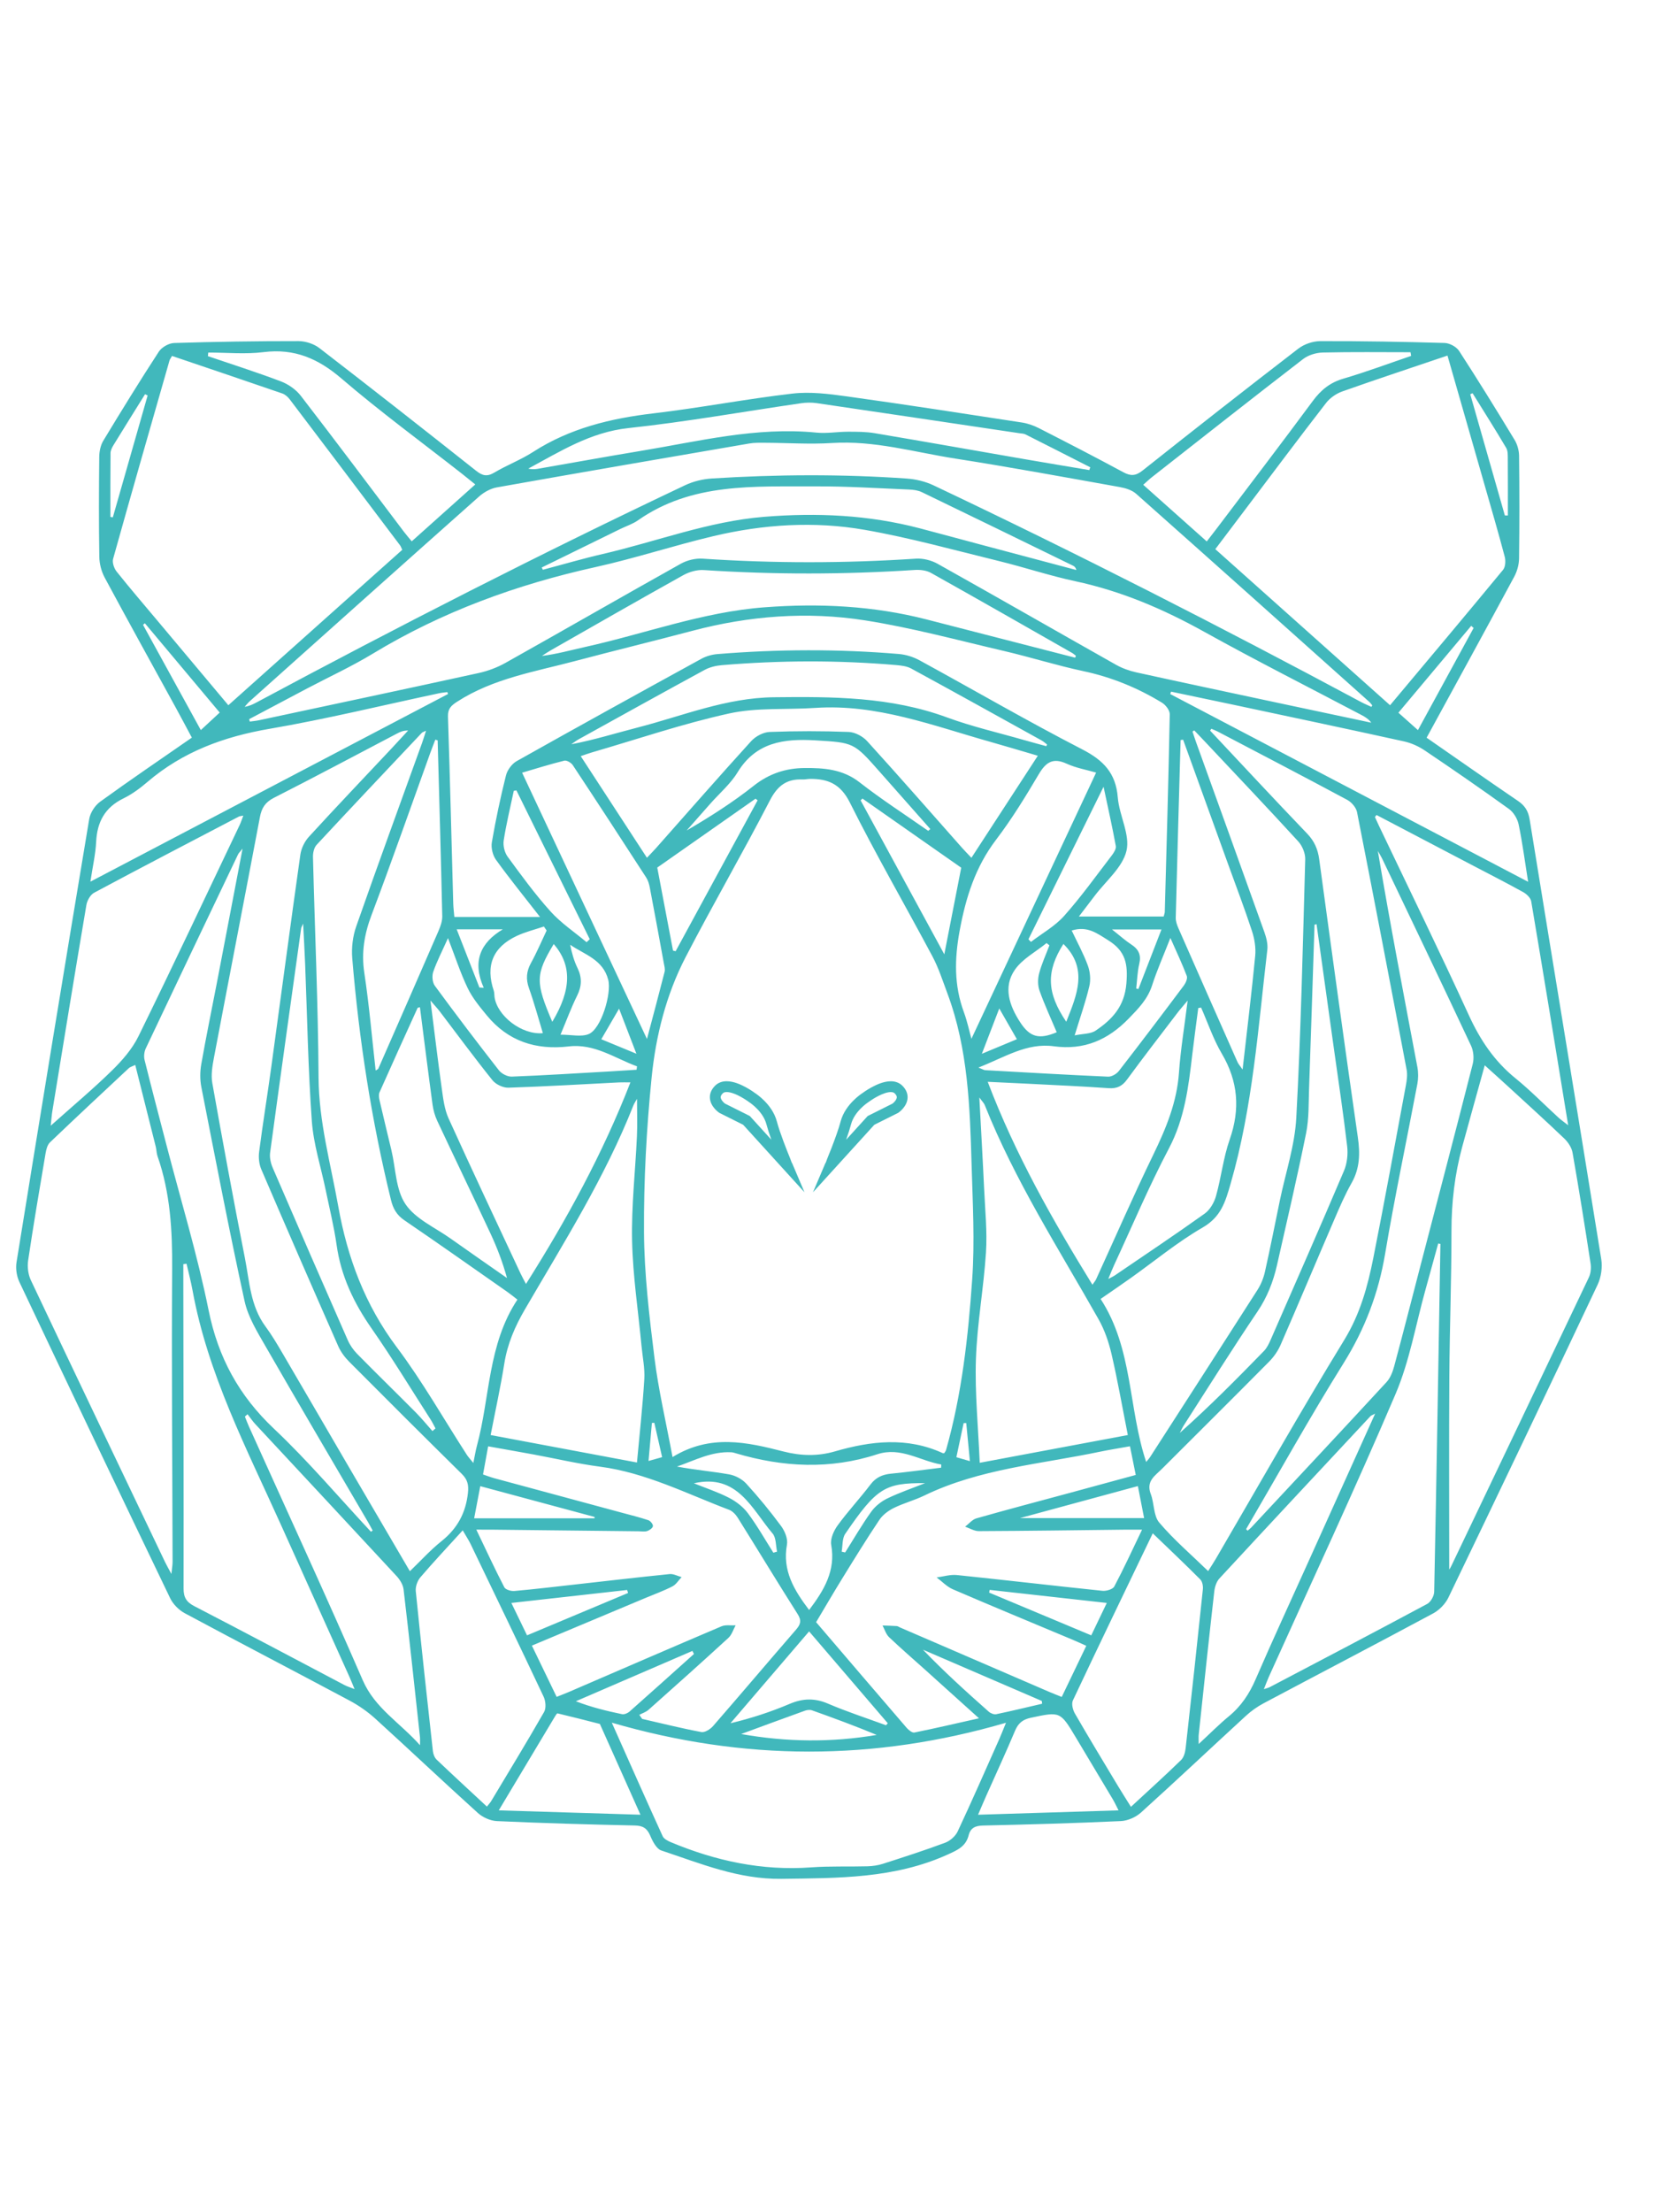 <?xml version="1.0" encoding="UTF-8"?>
<svg width="227.99" height="304.4" version="1.1" viewBox="0 0 227.99 304.4" xml:space="preserve" xmlns="http://www.w3.org/2000/svg"><g transform="matrix(1.333 0 0 -1.333 -1125.2 563.95)"><g transform="matrix(-1.393 0 0 -1.393 1556.4 337.99)"><g transform="matrix(-.782 0 0 -.782 444.86 21.216)"><path d="m0 0 0.014 9e-3c0.01 7e-3 0.186 0.128 0.368 0.337 0.181 0.209 0.38 0.514 0.383 0.9 2e-3 0.29-0.125 0.603-0.411 0.886-0.249 0.25-0.579 0.345-0.902 0.343-0.595-4e-3 -1.217-0.283-1.708-0.551-0.464-0.256-0.8-0.506-0.839-0.535-0.046-0.03-0.402-0.263-0.809-0.67-0.43-0.431-0.919-1.056-1.128-1.845-0.187-0.713-0.551-1.71-0.866-2.523-0.159-0.407-0.305-0.768-0.411-1.028-0.107-0.26-0.173-0.416-0.173-0.417l-0.532-1.251 0.915 1.006 3.816 4.198zm-5.566-4.066c0.338 0.858 0.764 1.998 0.981 2.823 0.176 0.671 0.61 1.239 1.007 1.635 0.198 0.198 0.385 0.353 0.522 0.457 0.068 0.052 0.123 0.092 0.161 0.118l0.043 0.029 0.013 8e-3 7e-3 4e-3 9e-3 7e-3 0.057 0.042c0.132 0.095 0.486 0.34 0.91 0.556 0.423 0.218 0.921 0.402 1.308 0.4 0.243-2e-3 0.429-0.063 0.575-0.208 0.218-0.22 0.274-0.399 0.276-0.559 2e-3 -0.212-0.124-0.431-0.269-0.596-0.071-0.082-0.144-0.149-0.198-0.194l-0.064-0.052-9e-3 -6e-3 -2.329-1.165z" fill="#41b8bc"/></g><g transform="matrix(-.782 0 0 -.782 444.86 21.216)"><path d="m0 0 0.014 9e-3c0.01 7e-3 0.186 0.128 0.368 0.337 0.181 0.209 0.38 0.514 0.383 0.9 2e-3 0.29-0.125 0.603-0.411 0.886-0.249 0.25-0.579 0.345-0.902 0.343-0.595-4e-3 -1.217-0.283-1.708-0.551-0.464-0.256-0.8-0.506-0.839-0.535-0.046-0.03-0.402-0.263-0.809-0.67-0.43-0.431-0.919-1.056-1.128-1.845-0.187-0.713-0.551-1.71-0.866-2.523-0.159-0.407-0.305-0.768-0.411-1.028-0.107-0.26-0.173-0.416-0.173-0.417l-0.532-1.251 0.915 1.006 3.816 4.198zm-5.566-4.066c0.338 0.858 0.764 1.998 0.981 2.823 0.176 0.671 0.61 1.239 1.007 1.635 0.198 0.198 0.385 0.353 0.522 0.457 0.068 0.052 0.123 0.092 0.161 0.118l0.043 0.029 0.013 8e-3 7e-3 4e-3 9e-3 7e-3 0.057 0.042c0.132 0.095 0.486 0.34 0.91 0.556 0.423 0.218 0.921 0.402 1.308 0.4 0.243-2e-3 0.429-0.063 0.575-0.208 0.218-0.22 0.274-0.399 0.276-0.559 2e-3 -0.212-0.124-0.431-0.269-0.596-0.071-0.082-0.144-0.149-0.198-0.194l-0.064-0.052-9e-3 -6e-3 -2.329-1.165z" fill="none" stroke="#41b8bc" stroke-miterlimit="10" stroke-width=".563"/></g><g transform="matrix(-.782 0 0 -.782 452.95 24.871)"><path d="m0 0c-0.319 0.777-0.996 2.48-1.277 3.551-0.209 0.789-0.697 1.414-1.127 1.845-0.409 0.408-0.766 0.642-0.811 0.67-0.04 0.031-0.375 0.28-0.838 0.535-0.491 0.268-1.114 0.547-1.708 0.551-0.323 2e-3 -0.653-0.093-0.902-0.343-0.286-0.283-0.413-0.597-0.411-0.886 2e-3 -0.387 0.202-0.691 0.382-0.9 0.183-0.209 0.359-0.33 0.369-0.337l0.013-9e-3 2.283-1.141 4.733-5.207-0.533 1.254c0 1e-3 -0.067 0.157-0.173 0.417m-6.071 5.075c-0.035 0.024-0.172 0.13-0.299 0.283-0.134 0.161-0.244 0.366-0.242 0.565 2e-3 0.16 0.058 0.338 0.276 0.559 0.147 0.145 0.332 0.206 0.575 0.208 0.443 3e-3 1.028-0.239 1.485-0.494 0.229-0.126 0.428-0.253 0.569-0.348 0.071-0.047 0.126-0.087 0.165-0.114l0.064-0.048 8e-3 -5e-3 0.013-8e-3c0.071-0.047 0.426-0.289 0.801-0.68s0.767-0.93 0.932-1.559c0.218-0.825 0.643-1.965 0.981-2.824l-3 3.3z" fill="#41b8bc"/></g><g transform="matrix(-.782 0 0 -.782 452.95 24.871)"><path d="m0 0c-0.319 0.777-0.996 2.48-1.277 3.551-0.209 0.789-0.697 1.414-1.127 1.845-0.409 0.408-0.766 0.642-0.811 0.67-0.04 0.031-0.375 0.28-0.838 0.535-0.491 0.268-1.114 0.547-1.708 0.551-0.323 2e-3 -0.653-0.093-0.902-0.343-0.286-0.283-0.413-0.597-0.411-0.886 2e-3 -0.387 0.202-0.691 0.382-0.9 0.183-0.209 0.359-0.33 0.369-0.337l0.013-9e-3 2.283-1.141 4.733-5.207-0.533 1.254c0 1e-3 -0.067 0.157-0.173 0.417zm-6.071 5.075c-0.035 0.024-0.172 0.13-0.299 0.283-0.134 0.161-0.244 0.366-0.242 0.565 2e-3 0.16 0.058 0.338 0.276 0.559 0.147 0.145 0.332 0.206 0.575 0.208 0.443 3e-3 1.028-0.239 1.485-0.494 0.229-0.126 0.428-0.253 0.569-0.348 0.071-0.047 0.126-0.087 0.165-0.114l0.064-0.048 8e-3 -5e-3 0.013-8e-3c0.071-0.047 0.426-0.289 0.801-0.68s0.767-0.93 0.932-1.559c0.218-0.825 0.643-1.965 0.981-2.824l-3 3.3z" fill="none" stroke="#41b8bc" stroke-miterlimit="10" stroke-width=".563"/></g><g transform="matrix(-.894 0 0 -.894 405.56 -6.402)"><path d="m0 0c2.584-1.792 5.067-3.535 7.575-5.24 0.576-0.39 0.857-0.839 0.97-1.538 1.971-12.153 3.982-24.299 5.939-36.454 0.109-0.676-0.01-1.494-0.302-2.114-4.089-8.662-8.218-17.307-12.375-25.937-0.254-0.526-0.755-1.04-1.271-1.317-4.665-2.507-9.362-4.954-14.039-7.439-0.529-0.28-1.036-0.637-1.476-1.041-2.909-2.67-5.781-5.38-8.711-8.026-0.429-0.387-1.097-0.681-1.669-0.707-3.809-0.176-7.621-0.282-11.433-0.369-0.633-0.015-1.035-0.192-1.19-0.81-0.232-0.925-0.931-1.23-1.747-1.598-4.415-1.996-9.072-1.948-13.777-2.01-3.575-0.048-6.718 1.273-9.962 2.35-0.402 0.133-0.722 0.753-0.916 1.216-0.26 0.62-0.606 0.841-1.285 0.856-3.813 0.082-7.625 0.193-11.434 0.364-0.541 0.024-1.174 0.305-1.58 0.672-2.855 2.577-5.648 5.224-8.495 7.81-0.64 0.581-1.372 1.094-2.134 1.501-4.552 2.432-9.133 4.809-13.681 7.25-0.491 0.264-0.971 0.748-1.212 1.247-4.197 8.723-8.362 17.462-12.503 26.212-0.227 0.479-0.322 1.112-0.238 1.635 1.98 12.253 3.985 24.503 6.029 36.747 0.086 0.521 0.475 1.122 0.905 1.433 2.483 1.798 5.02 3.52 7.607 5.314-0.454 0.847-0.874 1.644-1.306 2.434-1.978 3.609-3.974 7.208-5.923 10.833-0.273 0.508-0.436 1.137-0.445 1.714-0.046 2.766-0.036 5.534-6e-3 8.301 5e-3 0.448 0.108 0.955 0.336 1.332 1.501 2.483 3.023 4.954 4.606 7.384 0.239 0.368 0.827 0.702 1.264 0.716 3.439 0.108 6.882 0.162 10.324 0.157 0.582-1e-3 1.27-0.226 1.73-0.58 4.356-3.356 8.682-6.754 12.994-10.168 0.524-0.415 0.908-0.509 1.509-0.151 1.042 0.62 2.198 1.055 3.214 1.71 3.054 1.968 6.435 2.783 9.996 3.201 3.851 0.453 7.668 1.193 11.519 1.638 1.474 0.17 3.016-0.024 4.502-0.231 4.845-0.673 9.679-1.421 14.513-2.164 0.488-0.074 0.981-0.247 1.422-0.471 2.344-1.196 4.683-2.401 6.998-3.651 0.617-0.334 1.031-0.314 1.599 0.137 4.282 3.398 8.583 6.771 12.916 10.104 0.486 0.373 1.204 0.622 1.815 0.624 3.442 0.01 6.884-0.05 10.324-0.152 0.414-0.012 0.975-0.316 1.198-0.659 1.58-2.433 3.103-4.903 4.607-7.384 0.229-0.378 0.362-0.875 0.368-1.32 0.032-2.834 0.036-5.669-2e-3 -8.504-7e-3 -0.511-0.163-1.069-0.407-1.521-2.384-4.424-4.801-8.83-7.26-13.336m-40.01-59.313c0.049 0.08 0.124 0.157 0.15 0.248 1.315 4.628 1.838 9.392 2.172 14.158 0.221 3.14 0.044 6.313-0.048 9.468-0.14 4.819-0.291 9.647-2.009 14.246-0.387 1.036-0.727 2.103-1.244 3.073-2.267 4.255-4.688 8.432-6.843 12.742-0.773 1.546-1.817 1.977-3.316 1.963-0.201-2e-3 -0.403-0.055-0.604-0.046-1.313 0.057-2.079-0.513-2.709-1.731-2.261-4.372-4.732-8.635-6.997-13.005-1.609-3.106-2.467-6.51-2.814-9.955-0.428-4.253-0.659-8.545-0.634-12.818 0.019-3.488 0.439-6.986 0.869-10.456 0.33-2.656 0.951-5.276 1.498-8.209 3.135 1.924 6.169 1.238 9.189 0.464 1.437-0.369 2.845-0.41 4.274 5e-3 2.996 0.869 5.988 1.213 8.951-0.145 0.027-0.013 0.066-2e-3 0.115-2e-3m-64.04 90.961c-0.116-0.206-0.183-0.286-0.209-0.378-1.569-5.477-3.143-10.952-4.676-16.439-0.086-0.307 0.076-0.788 0.289-1.056 1.114-1.398 2.281-2.753 3.429-4.123 1.926-2.296 3.851-4.591 5.838-6.96 4.859 4.34 9.65 8.619 14.424 12.885-0.091 0.188-0.12 0.289-0.18 0.368-3.047 4.038-6.095 8.077-9.154 12.107-0.154 0.203-0.38 0.404-0.615 0.485-3.023 1.043-6.054 2.063-9.146 3.111m105.78 0.031c-3.002-1.016-5.879-1.965-8.733-2.977-0.501-0.178-1.017-0.54-1.341-0.959-2.251-2.907-4.453-5.852-6.669-8.785-0.827-1.093-1.652-2.187-2.512-3.327 4.878-4.355 9.667-8.631 14.493-12.939 3.197 3.815 6.303 7.504 9.371 11.224 0.2 0.242 0.227 0.752 0.139 1.086-0.524 1.988-1.102 3.962-1.668 5.939-1.01 3.528-2.023 7.056-3.08 10.738m-6.309-29.123c0.024 0.042 0.047 0.084 0.071 0.126-0.082 0.097-0.154 0.205-0.249 0.289-6.437 5.756-12.871 11.515-19.33 17.247-0.347 0.309-0.884 0.476-1.358 0.56-4.547 0.813-9.091 1.651-13.654 2.363-3.385 0.529-6.71 1.513-10.206 1.29-1.845-0.118-3.706 0.012-5.56 0.02-0.437 2e-3 -0.883 0.013-1.311-0.061-6.978-1.197-13.956-2.397-20.927-3.637-0.526-0.093-1.077-0.399-1.481-0.758-6.356-5.644-12.691-11.313-19.027-16.979-0.152-0.136-0.277-0.302-0.415-0.454 0.385 0.059 0.685 0.202 0.977 0.359 11.712 6.276 23.54 12.323 35.55 18.009 0.677 0.32 1.464 0.511 2.213 0.559 5.39 0.342 10.786 0.373 16.176-6e-3 0.749-0.053 1.535-0.24 2.211-0.56 11.977-5.675 23.778-11.701 35.459-17.963 0.279-0.149 0.574-0.27 0.861-0.404m-68.952-17.416c-1.323 1.699-2.529 3.184-3.648 4.733-0.274 0.379-0.425 0.996-0.347 1.454 0.32 1.859 0.712 3.71 1.17 5.54 0.113 0.451 0.49 0.967 0.892 1.193 5.086 2.858 10.196 5.675 15.311 8.48 0.399 0.219 0.88 0.355 1.335 0.392 5.018 0.411 10.041 0.43 15.059 6e-3 0.581-0.049 1.192-0.243 1.706-0.523 4.5-2.456 8.935-5.034 13.49-7.381 1.755-0.904 2.789-1.965 2.949-3.982 0.119-1.5 1.039-3.089 0.722-4.429-0.328-1.381-1.721-2.51-2.65-3.747-0.407-0.541-0.82-1.076-1.295-1.699h7.028c0.047 0.186 0.09 0.28 0.093 0.376 0.15 5.464 0.307 10.927 0.413 16.391 7e-3 0.321-0.337 0.77-0.641 0.956-2.026 1.236-4.189 2.121-6.53 2.619-2.208 0.47-4.368 1.155-6.568 1.668-3.834 0.894-7.651 1.93-11.533 2.54-4.802 0.754-9.612 0.382-14.335-0.87-3.227-0.855-6.471-1.642-9.697-2.498-3.345-0.888-6.804-1.443-9.798-3.375-0.501-0.324-0.78-0.584-0.759-1.236 0.169-5.159 0.294-10.319 0.437-15.479 0.01-0.36 0.058-0.718 0.092-1.129zm-10.793-54.239c0.91 0.875 1.701 1.756 2.614 2.484 1.314 1.049 2.021 2.33 2.202 4.011 0.075 0.696-0.047 1.117-0.521 1.584-3.123 3.078-6.229 6.173-9.321 9.282-0.37 0.372-0.707 0.824-0.918 1.302-2.148 4.874-4.277 9.757-6.378 14.652-0.186 0.434-0.242 0.982-0.18 1.454 0.303 2.339 0.683 4.667 1.004 7.003 0.807 5.878 1.584 11.759 2.415 17.633 0.074 0.522 0.353 1.093 0.71 1.483 2.255 2.462 4.56 4.879 6.846 7.312 0.465 0.495 0.922 0.996 1.382 1.494-0.385 0.01-0.654-0.11-0.914-0.246-3.405-1.784-6.796-3.594-10.223-5.335-0.72-0.366-1.014-0.846-1.155-1.595-1.26-6.658-2.555-13.309-3.817-19.967-0.129-0.682-0.25-1.419-0.131-2.087 0.861-4.844 1.754-9.682 2.704-14.509 0.38-1.931 0.453-3.967 1.699-5.655 0.518-0.702 0.967-1.459 1.409-2.213 1.809-3.083 3.601-6.175 5.404-9.261 1.699-2.908 3.404-5.813 5.169-8.826m66.47 69.84c-0.035-0.051-0.069-0.102-0.103-0.152 2.679-2.851 5.34-5.719 8.049-8.54 0.599-0.624 0.885-1.286 0.999-2.125 1.045-7.687 2.098-15.372 3.204-23.05 0.194-1.348 0.17-2.575-0.519-3.791-0.546-0.964-0.987-1.991-1.426-3.011-1.493-3.463-2.951-6.94-4.457-10.398-0.222-0.509-0.562-1.002-0.954-1.397-2.944-2.973-5.915-5.919-8.875-8.876-0.575-0.575-1.355-1.027-0.944-2.096 0.297-0.774 0.218-1.799 0.705-2.372 1.213-1.428 2.654-2.661 4.055-4.021 0.25 0.398 0.455 0.704 0.64 1.021 3.539 6.058 6.994 12.167 10.655 18.15 1.311 2.143 1.935 4.424 2.405 6.793 0.945 4.758 1.814 9.531 2.699 14.3 0.079 0.424 0.141 0.883 0.063 1.298-1.349 7.124-2.712 14.246-4.114 21.359-0.076 0.383-0.456 0.822-0.813 1.014-3.566 1.914-7.156 3.783-10.74 5.662-0.17 0.089-0.353 0.155-0.529 0.232m-79.797 0.798c0.016-0.067 0.033-0.134 0.05-0.202 0.261 0.037 0.525 0.059 0.782 0.114 6.066 1.296 12.134 2.582 18.194 3.909 0.774 0.169 1.552 0.462 2.243 0.85 4.853 2.722 9.675 5.498 14.531 8.214 0.521 0.291 1.21 0.458 1.803 0.419 5.9-0.396 11.794-0.391 17.694 0 0.592 0.039 1.28-0.135 1.801-0.427 4.944-2.767 9.857-5.588 14.792-8.37 0.517-0.291 1.105-0.502 1.687-0.63 3.918-0.862 7.842-1.694 11.766-2.532 2.573-0.55 5.147-1.093 7.721-1.64-0.239 0.314-0.523 0.483-0.815 0.637-4.355 2.295-8.752 4.515-13.055 6.905-3.384 1.881-6.878 3.373-10.676 4.185-2.14 0.458-4.227 1.157-6.355 1.678-3.694 0.904-7.37 1.927-11.109 2.582-4.183 0.733-8.411 0.46-12.548-0.519-3.279-0.777-6.493-1.839-9.781-2.567-6.533-1.447-12.725-3.698-18.466-7.175-1.755-1.064-3.632-1.928-5.452-2.887-1.604-0.845-3.205-1.696-4.807-2.544m19.394-62.617c0.355-0.12 0.634-0.229 0.921-0.307 3.515-0.953 7.032-1.9 10.548-2.851 0.749-0.202 1.503-0.388 2.238-0.632 0.175-0.058 0.398-0.331 0.385-0.488-0.013-0.154-0.277-0.345-0.468-0.41-0.212-0.073-0.466-0.025-0.702-0.022-4.083 0.045-8.166 0.09-12.249 0.135-0.355 4e-3 -0.711 1e-3 -1.23 1e-3 0.816-1.702 1.535-3.256 2.321-4.775 0.103-0.2 0.557-0.335 0.832-0.311 1.647 0.145 3.288 0.343 4.931 0.526 2.649 0.296 5.296 0.608 7.947 0.876 0.32 0.033 0.662-0.162 0.994-0.252-0.25-0.262-0.456-0.612-0.76-0.768-0.719-0.369-1.484-0.645-2.231-0.958-3.106-1.302-6.211-2.604-9.425-3.952 0.703-1.454 1.368-2.83 2.053-4.249 0.412 0.165 0.724 0.28 1.029 0.412 4.212 1.816 8.419 3.642 12.641 5.435 0.341 0.145 0.78 0.06 1.173 0.083-0.194-0.351-0.315-0.782-0.595-1.039-2.188-2.008-4.402-3.986-6.621-5.959-0.213-0.191-0.513-0.285-0.772-0.423 0.079-0.112 0.159-0.224 0.238-0.336 1.636-0.374 3.265-0.783 4.912-1.091 0.287-0.054 0.741 0.237 0.969 0.498 2.304 2.646 4.569 5.327 6.868 7.978 0.379 0.437 0.497 0.752 0.147 1.302-1.682 2.647-3.305 5.333-4.97 7.992-0.167 0.267-0.433 0.548-0.717 0.656-3.523 1.333-6.903 3.076-10.714 3.576-1.837 0.24-3.649 0.668-5.473 1.005-1.243 0.229-2.488 0.446-3.796 0.681-0.156-0.857-0.287-1.576-0.424-2.333m54.657-4.575c-0.594 0-0.995 4e-3 -1.396-1e-3 -4.047-0.045-8.095-0.103-12.143-0.121-0.378-2e-3 -0.757 0.24-1.136 0.368 0.312 0.237 0.59 0.593 0.941 0.692 2.562 0.729 5.138 1.406 7.709 2.101 1.815 0.491 3.629 0.987 5.501 1.496-0.168 0.833-0.318 1.574-0.479 2.377-0.906-0.163-1.702-0.286-2.489-0.451-4.901-1.029-9.963-1.403-14.568-3.633-0.817-0.396-1.713-0.629-2.527-1.03-0.454-0.224-0.919-0.569-1.196-0.982-1.07-1.596-2.077-3.235-3.087-4.871-0.738-1.196-1.444-2.411-2.163-3.615 2.548-2.978 5.023-5.875 7.511-8.761 0.16-0.185 0.458-0.424 0.641-0.387 1.729 0.348 3.447 0.751 5.356 1.18-1.605 1.447-3.028 2.732-4.455 4.014-1.003 0.902-2.028 1.782-3.003 2.713-0.256 0.243-0.365 0.639-0.541 0.965 0.392-0.014 0.784-0.021 1.174-0.047 0.095-6e-3 0.186-0.075 0.279-0.116 4.117-1.777 8.234-3.555 12.351-5.33 0.33-0.142 0.665-0.27 1.058-0.43 0.697 1.452 1.349 2.809 2.036 4.239-0.42 0.188-0.75 0.344-1.087 0.485-3.326 1.395-6.661 2.773-9.974 4.199-0.499 0.214-0.902 0.651-1.349 0.985 0.559 0.072 1.129 0.255 1.674 0.199 4.026-0.416 8.045-0.89 12.07-1.307 0.324-0.034 0.862 0.122 0.987 0.357 0.787 1.482 1.486 3.01 2.305 4.712m-83.5 38.526c-0.293-0.142-0.433-0.175-0.524-0.26-2.191-2.046-4.384-4.089-6.55-6.161-0.215-0.206-0.309-0.589-0.363-0.906-0.501-2.957-1.005-5.914-1.446-8.88-0.079-0.528-1e-3 -1.159 0.225-1.638 3.689-7.8 7.413-15.582 11.131-23.368 0.124-0.259 0.27-0.507 0.526-0.984 0.05 0.499 0.097 0.747 0.097 0.995-0.017 8.092-0.089 16.184-0.035 24.275 0.021 3.192-0.151 6.322-1.212 9.357-0.088 0.251-0.083 0.533-0.148 0.794-0.553 2.217-1.112 4.432-1.701 6.776m31.695-19.456c-0.3 0.231-0.554 0.443-0.824 0.632-2.842 1.987-5.675 3.987-8.541 5.94-0.638 0.434-0.942 0.956-1.121 1.689-1.613 6.594-2.652 13.281-3.212 20.041-0.072 0.867 0.042 1.816 0.329 2.636 1.782 5.09 3.638 10.154 5.467 15.227 0.105 0.29 0.191 0.586 0.324 0.997-0.225-0.108-0.299-0.123-0.341-0.167-2.917-3.09-5.839-6.176-8.731-9.289-0.216-0.233-0.313-0.667-0.305-1.004 0.152-6.099 0.425-12.196 0.463-18.295 0.023-3.659 1-7.117 1.631-10.658 0.764-4.283 2.219-8.18 4.863-11.704 2.12-2.825 3.874-5.923 5.795-8.897 0.135-0.21 0.312-0.394 0.548-0.688 0.118 0.571 0.183 1.002 0.296 1.42 1.093 4.03 0.897 8.41 3.359 12.12m56.135 47.189c-0.049-0.032-0.098-0.063-0.147-0.095 0.104-0.308 0.202-0.618 0.312-0.924 1.886-5.235 3.78-10.467 5.651-15.708 0.164-0.462 0.298-0.992 0.242-1.467-0.765-6.49-1.209-13.022-3.037-19.36-0.449-1.556-0.801-2.777-2.336-3.664-2.088-1.206-3.969-2.771-5.944-4.174-0.815-0.58-1.644-1.141-2.509-1.74 2.692-4.137 2.287-9.041 3.779-13.515 0.157 0.193 0.25 0.289 0.321 0.399 2.978 4.623 5.96 9.243 8.919 13.878 0.284 0.446 0.494 0.971 0.61 1.488 0.442 1.971 0.832 3.955 1.241 5.934 0.471 2.271 1.234 4.527 1.358 6.817 0.386 7.142 0.544 14.296 0.742 21.447 0.014 0.496-0.243 1.115-0.582 1.485-2.529 2.763-5.11 5.477-7.675 8.206-0.313 0.333-0.63 0.662-0.945 0.993m21.145-69.57c0.017 0.029 0.108 0.162 0.176 0.306 3.808 7.971 7.619 15.942 11.407 23.923 0.158 0.334 0.197 0.782 0.14 1.153-0.472 3.066-0.96 6.13-1.496 9.185-0.074 0.42-0.367 0.865-0.684 1.168-1.535 1.469-3.112 2.895-4.677 4.333-0.607 0.558-1.222 1.106-1.92 1.737-0.653-2.357-1.27-4.554-1.869-6.756-0.622-2.288-0.893-4.611-0.891-6.991 3e-3 -4.014-0.152-8.028-0.177-12.042-0.034-5.36-9e-3 -10.721-9e-3 -16.016m-69.451-12.691c1.491-3.344 2.837-6.387 4.219-9.413 0.104-0.228 0.435-0.393 0.696-0.502 3.719-1.551 7.562-2.378 11.622-2.079 1.545 0.114 3.103 0.046 4.654 0.089 0.431 0.012 0.877 0.073 1.287 0.205 1.733 0.556 3.468 1.114 5.173 1.751 0.411 0.153 0.851 0.544 1.036 0.939 1.187 2.534 2.309 5.099 3.449 7.656 0.155 0.349 0.292 0.707 0.556 1.348-10.975-3.198-21.719-3.181-32.692 6e-3m42.796 23.846c-0.465 2.349-0.847 4.539-1.349 6.701-0.232 0.998-0.577 2.01-1.079 2.898-3.301 5.839-6.942 11.494-9.44 17.76-0.062 0.156-0.199 0.283-0.447 0.625 0.143-2.708 0.286-5.159 0.399-7.61 0.081-1.745 0.262-3.501 0.151-5.236-0.19-2.955-0.733-5.892-0.833-8.847-0.094-2.806 0.191-5.624 0.315-8.592 4.22 0.79 8.18 1.532 12.283 2.301m-40.71-2.277c0.221 2.419 0.472 4.661 0.609 6.909 0.054 0.898-0.141 1.811-0.227 2.717-0.276 2.916-0.721 5.827-0.786 8.747-0.063 2.886 0.27 5.78 0.402 8.673 0.045 0.982 7e-3 1.969 7e-3 3.102-0.143-0.255-0.237-0.385-0.294-0.529-2.361-5.983-5.787-11.402-9.005-16.927-0.827-1.418-1.448-2.859-1.707-4.487-0.311-1.953-0.738-3.887-1.134-5.929 4.069-0.763 8.03-1.506 12.135-2.276m0.828 50.133c0.32 0.34 0.553 0.575 0.772 0.822 2.619 2.954 5.217 5.927 7.873 8.847 0.363 0.399 1.004 0.741 1.53 0.761 2.184 0.084 4.375 0.084 6.559 0 0.525-0.02 1.166-0.362 1.528-0.76 2.656-2.921 5.255-5.893 7.873-8.848 0.232-0.261 0.479-0.51 0.775-0.825 1.865 2.865 3.655 5.614 5.508 8.461-1.431 0.419-2.686 0.798-3.948 1.154-4.757 1.341-9.42 3.155-14.507 2.811-2.385-0.161-4.842 0.045-7.146-0.461-3.845-0.845-7.594-2.127-11.382-3.228-0.281-0.082-0.556-0.185-0.926-0.31 1.838-2.821 3.622-5.556 5.491-8.424m65.807-32.015c-0.061 0.013-0.122 0.027-0.183 0.04-0.354-1.285-0.703-2.572-1.062-3.856-0.805-2.886-1.313-5.899-2.479-8.631-3.36-7.875-6.987-15.636-10.508-23.443-0.132-0.293-0.24-0.597-0.409-1.018 0.253 0.085 0.378 0.11 0.486 0.167 4.358 2.29 8.721 4.572 13.058 6.9 0.297 0.159 0.574 0.66 0.581 1.007 0.194 9.611 0.352 19.222 0.516 28.834m-103.99-1.641c-0.089-0.011-0.178-0.022-0.268-0.034 0-0.76-1e-3 -1.521 1e-3 -2.282 0.012-8.199 0.035-16.398 0.021-24.598-1e-3 -0.741 0.227-1.129 0.892-1.473 4.164-2.153 8.302-4.357 12.452-6.54 0.219-0.115 0.461-0.186 0.835-0.335-0.178 0.43-0.284 0.705-0.404 0.972-1.897 4.213-3.798 8.424-5.695 12.636-2.849 6.327-6.071 12.511-7.335 19.437-0.136 0.744-0.331 1.478-0.499 2.217m15.294-22.216c0.048 0.032 0.096 0.065 0.144 0.098-0.128 0.232-0.251 0.468-0.385 0.698-2.842 4.864-5.706 9.716-8.515 14.599-0.682 1.186-1.441 2.419-1.726 3.726-1.286 5.895-2.426 11.822-3.585 17.743-0.12 0.609-0.113 1.278-6e-3 1.891 0.396 2.258 0.862 4.505 1.296 6.757 0.699 3.637 1.393 7.275 2.129 11.117-0.216-0.272-0.319-0.364-0.374-0.479-2.558-5.357-5.116-10.715-7.653-16.082-0.131-0.276-0.174-0.661-0.1-0.956 0.591-2.383 1.22-4.757 1.837-7.133 1.177-4.533 2.547-9.026 3.472-13.609 0.792-3.925 2.518-7.09 5.426-9.834 2.838-2.678 5.372-5.678 8.04-8.536m72.581 0.215c0.04-0.043 0.08-0.086 0.12-0.13 0.098 0.083 0.204 0.157 0.291 0.249 3.751 4.018 7.509 8.03 11.236 12.071 0.321 0.347 0.513 0.862 0.64 1.333 0.744 2.762 1.448 5.534 2.169 8.301 1.452 5.578 2.919 11.151 4.339 16.737 0.12 0.469 0.065 1.081-0.14 1.518-2.419 5.157-4.883 10.294-7.338 15.435-0.116 0.244-0.261 0.474-0.392 0.711 1.01-6.015 2.157-11.968 3.281-17.925 0.084-0.448 0.082-0.94-2e-3 -1.388-0.887-4.699-1.884-9.379-2.676-14.093-0.55-3.271-1.677-6.227-3.437-9.05-2.816-4.515-5.406-9.172-8.091-13.769m-4.847 43.819c-0.409-0.489-0.626-0.728-0.821-0.985-1.411-1.851-2.836-3.691-4.211-5.568-0.408-0.555-0.843-0.757-1.527-0.709-2.186 0.154-4.377 0.249-6.566 0.362-1.126 0.058-2.253 0.108-3.457 0.165 2.289-6.017 5.363-11.43 8.684-16.824 0.158 0.232 0.249 0.332 0.303 0.45 1.582 3.457 3.102 6.944 4.76 10.364 1.051 2.167 1.945 4.332 2.115 6.775 0.132 1.895 0.448 3.776 0.72 5.97m-46.214-6.783c-0.391 0-0.658 0.012-0.924-1e-3 -3.065-0.154-6.129-0.34-9.196-0.438-0.443-0.014-1.044 0.271-1.323 0.618-1.499 1.866-2.918 3.797-4.368 5.702-0.184 0.241-0.394 0.463-0.774 0.906 0.338-2.65 0.615-4.992 0.943-7.327 0.116-0.826 0.22-1.694 0.558-2.44 1.947-4.295 3.962-8.559 5.957-12.832 0.13-0.28 0.283-0.549 0.465-0.9 3.407 5.384 6.363 10.81 8.662 16.712m-32.105 22.115c-0.191-0.04-0.292-0.039-0.372-0.08-4.004-2.094-8.014-4.178-11.998-6.311-0.313-0.167-0.581-0.644-0.644-1.016-0.963-5.685-1.889-11.377-2.82-17.068-0.055-0.334-0.077-0.672-0.14-1.232 1.84 1.644 3.521 3.048 5.08 4.576 0.848 0.83 1.678 1.779 2.195 2.832 2.853 5.812 5.608 11.672 8.394 17.517 0.109 0.23 0.186 0.475 0.305 0.782m93.983 0.052c-0.044-0.056-0.088-0.111-0.133-0.167 0.111-0.242 0.219-0.485 0.334-0.725 2.495-5.235 5.045-10.444 7.46-15.716 0.933-2.035 2.104-3.791 3.848-5.207 1.255-1.018 2.39-2.182 3.585-3.276 0.203-0.186 0.434-0.343 0.801-0.63-1.038 6.331-2.033 12.451-3.067 18.565-0.049 0.29-0.387 0.609-0.673 0.767-1.416 0.783-2.859 1.517-4.293 2.268-2.621 1.374-5.242 2.747-7.862 4.121m-73.781-82.204c0.159 0.202 0.273 0.319 0.355 0.456 1.474 2.456 2.967 4.903 4.389 7.389 0.182 0.318 0.128 0.91-0.042 1.27-1.997 4.238-4.035 8.456-6.067 12.677-0.123 0.256-0.283 0.493-0.64 1.11-1.263-1.389-2.418-2.615-3.511-3.893-0.246-0.288-0.42-0.774-0.383-1.145 0.443-4.427 0.929-8.85 1.42-13.272 0.027-0.246 0.14-0.537 0.314-0.703 1.361-1.298 2.746-2.57 4.165-3.889m55.223 22.655c-2.274-4.734-4.472-9.284-6.626-13.856-0.131-0.278-6e-3 -0.78 0.167-1.081 1.163-2.014 2.369-4.003 3.566-5.997 0.339-0.564 0.695-1.118 1.083-1.741 1.456 1.347 2.83 2.588 4.156 3.877 0.233 0.225 0.343 0.645 0.382 0.99 0.494 4.388 0.97 8.778 1.428 13.17 0.028 0.267-0.043 0.641-0.217 0.816-1.254 1.259-2.546 2.48-3.939 3.822m-58.444 69.58c-0.02 0.053-0.041 0.105-0.062 0.158-0.226-0.032-0.454-0.049-0.676-0.096-4.685-0.996-9.344-2.138-14.061-2.947-3.779-0.648-7.192-1.894-10.123-4.398-0.612-0.523-1.279-1.022-1.999-1.372-1.529-0.745-2.182-1.939-2.264-3.594-0.052-1.04-0.292-2.071-0.478-3.309 10.039 5.266 19.851 10.412 29.663 15.558m89.574-15.569c-0.284 1.783-0.477 3.285-0.788 4.762-0.098 0.467-0.418 0.999-0.8 1.275-2.298 1.658-4.631 3.268-6.982 4.85-0.515 0.347-1.125 0.621-1.73 0.754-4.709 1.037-9.427 2.032-14.144 3.037-1.722 0.367-3.446 0.724-5.169 1.086-0.022-0.067-0.044-0.134-0.066-0.201 9.813-5.146 19.625-10.291 29.679-15.563m-37.565 18.578c0.02 0.053 0.04 0.107 0.06 0.16-0.104 0.079-0.201 0.17-0.313 0.234-3.898 2.22-7.791 4.448-11.707 6.637-0.38 0.212-0.904 0.272-1.35 0.242-5.832-0.382-11.661-0.389-17.495-8e-3 -0.56 0.037-1.205-0.15-1.703-0.427-3.683-2.051-7.34-4.15-11.003-6.237-0.246-0.14-0.478-0.303-0.716-0.455 1.235 0.152 2.398 0.48 3.576 0.741 4.96 1.096 9.751 2.904 14.885 3.291 4.549 0.343 9.019 0.129 13.439-1.006 4.109-1.055 8.218-2.114 12.327-3.172m24.878-62.669c-0.265-0.137-0.336-0.154-0.378-0.199-4.186-4.484-8.376-8.965-12.541-13.469-0.247-0.267-0.381-0.707-0.424-1.082-0.447-3.952-0.866-7.906-1.288-11.86-0.021-0.202-3e-3 -0.409-3e-3 -0.779 0.927 0.857 1.682 1.625 2.51 2.306 1.016 0.836 1.693 1.861 2.214 3.066 1.405 3.246 2.892 6.456 4.346 9.681 1.827 4.049 3.653 8.098 5.564 12.336m-79.212-27.487c0 0.407 0.012 0.533-2e-3 0.656-0.446 4.09-0.881 8.181-1.363 12.266-0.045 0.39-0.309 0.809-0.586 1.108-3.894 4.208-7.809 8.397-11.715 12.595-0.233 0.251-0.425 0.541-0.637 0.813-0.074-0.066-0.148-0.131-0.221-0.196 0.11-0.272 0.212-0.548 0.332-0.816 3.158-7.007 6.38-13.987 9.441-21.037 1.005-2.314 3.048-3.485 4.751-5.389m18.821 58.548c0.466 1.759 0.978 3.661 1.464 5.571 0.055 0.214-0.02 0.469-0.063 0.7-0.381 2.089-0.764 4.178-1.162 6.265-0.055 0.292-0.142 0.601-0.301 0.846-2.015 3.115-4.04 6.223-6.088 9.317-0.133 0.201-0.505 0.422-0.702 0.374-1.197-0.296-2.375-0.668-3.502-0.998 3.484-7.428 6.924-14.761 10.354-22.075m37.251 22.083c-0.785 0.229-1.661 0.38-2.442 0.738-1.142 0.523-1.725 0.123-2.317-0.877-1.097-1.856-2.231-3.707-3.534-5.42-1.729-2.272-2.521-4.808-3.03-7.578-0.426-2.325-0.46-4.509 0.355-6.722 0.289-0.786 0.46-1.615 0.626-2.211 3.417 7.292 6.859 14.637 10.342 22.07m26.125 34.544c-0.016 0.101-0.033 0.203-0.05 0.305-2.425 0-4.851 0.033-7.275-0.025-0.554-0.013-1.203-0.209-1.636-0.543-4.197-3.233-8.357-6.513-12.526-9.782-0.231-0.181-0.443-0.387-0.731-0.64 1.779-1.585 3.5-3.119 5.269-4.696 0.326 0.423 0.574 0.738 0.816 1.058 2.666 3.526 5.354 7.035 7.981 10.59 0.671 0.908 1.425 1.521 2.526 1.845 1.897 0.557 3.753 1.251 5.626 1.888m-77.614-10.656c-0.423 0.341-0.755 0.614-1.093 0.879-3.343 2.62-6.777 5.135-9.999 7.897-1.937 1.66-3.908 2.515-6.472 2.193-1.504-0.189-3.052-0.035-4.58-0.035-0.01-0.099-0.021-0.198-0.032-0.298 2.023-0.689 4.063-1.336 6.061-2.095 0.615-0.234 1.245-0.675 1.645-1.193 2.885-3.736 5.711-7.516 8.559-11.281 0.193-0.255 0.405-0.495 0.641-0.783 1.791 1.602 3.49 3.123 5.27 4.716m-3.552-78.478c0.085 0.074 0.169 0.149 0.253 0.223-0.136 0.249-0.258 0.507-0.411 0.745-1.622 2.523-3.18 5.091-4.895 7.55-1.472 2.11-2.531 4.332-2.894 6.899-0.216 1.53-0.592 3.038-0.905 4.555-0.394 1.911-1.014 3.806-1.153 5.735-0.31 4.333-0.382 8.683-0.555 13.026-0.042 1.046-0.102 2.092-0.164 3.338-0.115-0.264-0.157-0.321-0.165-0.382-0.866-6.204-1.736-12.407-2.576-18.614-0.054-0.404 0.056-0.874 0.221-1.256 2.055-4.765 4.127-9.522 6.216-14.271 0.185-0.42 0.466-0.824 0.788-1.152 1.608-1.634 3.251-3.233 4.866-4.859 0.483-0.487 0.917-1.023 1.374-1.537m73.321 42.025c-0.056-0.014-0.112-0.029-0.167-0.043-0.149-4.517-0.291-9.034-0.451-13.55-0.044-1.246-2e-3 -2.518-0.246-3.729-0.739-3.662-1.59-7.301-2.416-10.945-0.312-1.377-0.811-2.655-1.622-3.857-2.095-3.101-4.08-6.277-6.105-9.425-0.127-0.198-0.222-0.418-0.333-0.627 2.447 2.176 4.724 4.475 6.981 6.793 0.248 0.256 0.414 0.61 0.561 0.944 2.037 4.656 4.084 9.308 6.072 13.985 0.259 0.611 0.345 1.373 0.267 2.036-0.321 2.746-0.736 5.481-1.118 8.22-0.473 3.399-0.949 6.798-1.423 10.198m-72.89 15.235c-0.064 0.021-0.129 0.041-0.194 0.061-0.139-0.367-0.284-0.732-0.418-1.101-1.614-4.473-3.181-8.963-4.862-13.411-0.601-1.589-0.866-3.119-0.609-4.818 0.404-2.672 0.634-5.371 0.941-8.096 0.118 0.077 0.198 0.099 0.219 0.147 1.667 3.798 3.335 7.595 4.985 11.401 0.169 0.391 0.329 0.834 0.32 1.249-0.108 4.857-0.249 9.712-0.382 14.568m8.631 14.333c0.032-0.063 0.064-0.125 0.096-0.188 1.657 0.439 3.303 0.923 4.972 1.309 4.456 1.029 8.751 2.703 13.376 3.08 4.378 0.357 8.679 0.16 12.929-0.957 1.63-0.428 3.257-0.872 4.885-1.306 2.694-0.717 5.389-1.432 8.083-2.148-0.054 0.2-0.147 0.296-0.259 0.351-4.181 2.04-8.361 4.081-12.551 6.102-0.32 0.154-0.71 0.207-1.072 0.221-2.594 0.106-5.191 0.276-7.785 0.262-5.064-0.028-10.219 0.324-14.699-2.82-0.436-0.306-0.967-0.473-1.452-0.71-2.175-1.065-4.348-2.131-6.523-3.196m41.849-14.813c0.02 0.047 0.04 0.094 0.061 0.141-0.151 0.112-0.291 0.244-0.454 0.335-3.599 1.994-7.197 3.993-10.811 5.96-0.364 0.198-0.829 0.252-1.254 0.289-4.818 0.411-9.637 0.396-14.454-8e-3 -0.485-0.041-1.003-0.164-1.426-0.394-3.498-1.9-6.978-3.833-10.461-5.76-0.209-0.116-0.398-0.269-0.597-0.405 1.883 0.356 3.678 0.92 5.497 1.388 3.737 0.962 7.323 2.464 11.304 2.51 4.877 0.057 9.692 0.044 14.362-1.673 2.084-0.766 4.266-1.264 6.405-1.88 0.607-0.175 1.218-0.336 1.828-0.503m11.346 0.536c-0.07-8e-3 -0.139-0.017-0.209-0.026-0.138-4.909-0.28-9.819-0.403-14.728-7e-3 -0.289 0.1-0.598 0.219-0.869 1.625-3.701 3.259-7.398 4.899-11.092 0.08-0.182 0.225-0.334 0.426-0.624 0.37 3.26 0.748 6.336 1.046 9.42 0.065 0.674-0.056 1.409-0.268 2.058-0.608 1.856-1.307 3.682-1.971 5.519-1.246 3.448-2.493 6.895-3.739 10.342m-7.781 22.352c0.026 0.077 0.053 0.155 0.079 0.232-1.79 0.911-3.578 1.824-5.373 2.726-0.144 0.073-0.327 0.072-0.494 0.097-5.605 0.835-11.21 1.673-16.817 2.495-0.424 0.062-0.873 0.055-1.298-7e-3 -4.773-0.694-9.529-1.546-14.321-2.06-3.154-0.339-5.659-1.939-8.309-3.362 0.281-0.06 0.541-0.057 0.795-0.014 2.825 0.489 5.645 1.006 8.474 1.473 4.846 0.8 9.647 2.024 14.635 1.527 0.864-0.087 1.751 0.075 2.628 0.074 0.738 0 1.488-1e-3 2.212-0.123 4.124-0.694 8.242-1.427 12.363-2.141 1.807-0.313 3.617-0.612 5.426-0.917m-23.238-94.499c1.237 1.637 2.219 3.256 1.833 5.4-0.09 0.498 0.211 1.172 0.536 1.617 0.852 1.17 1.847 2.234 2.723 3.388 0.452 0.595 0.997 0.828 1.707 0.897 1.386 0.135 2.766 0.327 4.148 0.495 4e-3 0.088 8e-3 0.175 0.012 0.263-1.765 0.305-3.364 1.486-5.305 0.851-3.911-1.278-7.812-1.078-11.707 0.073-0.129 0.038-0.261 0.083-0.394 0.09-1.636 0.091-3.034-0.674-4.511-1.183 1.459-0.276 2.905-0.398 4.328-0.649 0.509-0.09 1.074-0.391 1.422-0.772 1.021-1.118 1.987-2.295 2.887-3.514 0.307-0.415 0.571-1.063 0.484-1.536-0.395-2.142 0.585-3.767 1.837-5.42m32.51 49.94c-0.078-0.013-0.157-0.026-0.236-0.039-0.166-1.286-0.346-2.571-0.497-3.86-0.311-2.673-0.63-5.301-1.934-7.773-1.661-3.151-3.049-6.447-4.551-9.682-0.149-0.321-0.275-0.653-0.481-1.144 0.291 0.155 0.409 0.204 0.512 0.274 2.5 1.704 5.018 3.383 7.48 5.141 0.442 0.316 0.79 0.918 0.941 1.455 0.435 1.55 0.608 3.182 1.138 4.694 0.881 2.515 0.7 4.816-0.657 7.118-0.704 1.194-1.151 2.539-1.715 3.816m-64.787 0.03c-0.136-0.04-0.185-0.04-0.194-0.059-1.059-2.33-2.12-4.659-3.158-6.998-0.084-0.189-0.043-0.459 7e-3 -0.676 0.317-1.38 0.655-2.755 0.982-4.132 0.358-1.509 0.354-3.261 1.166-4.463 0.832-1.231 2.454-1.935 3.743-2.851 1.551-1.101 3.116-2.182 4.675-3.272-0.36 1.317-0.827 2.53-1.375 3.704-1.454 3.116-2.951 6.213-4.409 9.326-0.196 0.418-0.328 0.886-0.39 1.343-0.363 2.673-0.697 5.35-1.047 8.078m6.538-66.581c4.001-0.123 7.788-0.24 11.751-0.362-1.171 2.619-2.267 5.072-3.364 7.525-1.17 0.298-2.338 0.6-3.513 0.878-0.054 0.012-0.172-0.19-0.241-0.305-1.507-2.512-3.011-5.025-4.633-7.736m51.402 1e-3c-0.204 0.394-0.324 0.661-0.473 0.911-1.017 1.709-2.042 3.413-3.061 5.119-1.306 2.185-1.3 2.165-3.748 1.644-0.663-0.141-1.038-0.446-1.301-1.073-0.757-1.801-1.581-3.574-2.375-5.359-0.214-0.48-0.417-0.964-0.694-1.606 3.965 0.124 7.743 0.242 11.652 0.364m-11.621 61.578c0.381-0.152 0.466-0.212 0.554-0.217 3.399-0.19 6.798-0.388 10.199-0.538 0.296-0.013 0.702 0.224 0.894 0.471 1.819 2.343 3.609 4.708 5.387 7.082 0.161 0.216 0.324 0.589 0.245 0.798-0.371 0.984-0.825 1.936-1.36 3.149-0.584-1.495-1.116-2.69-1.515-3.928-0.367-1.14-1.12-1.909-1.932-2.746-1.742-1.796-3.723-2.646-6.216-2.307-2.247 0.306-4.062-0.906-6.256-1.764m-43.992 10.73c-0.49-1.092-0.922-1.922-1.224-2.796-0.116-0.336-0.072-0.874 0.131-1.151 1.736-2.365 3.51-4.702 5.317-7.013 0.224-0.286 0.713-0.535 1.068-0.521 2.729 0.105 5.455 0.279 8.182 0.434 0.722 0.041 1.444 0.09 2.166 0.135 0.012 0.094 0.025 0.188 0.037 0.281-1.844 0.677-3.527 1.902-5.651 1.654-2.732-0.319-5.04 0.422-6.809 2.575-0.583 0.709-1.188 1.439-1.582 2.257-0.604 1.254-1.034 2.592-1.635 4.145m39.828 8.894c0.058 0.049 0.116 0.099 0.174 0.148-1.399 1.583-2.799 3.164-4.198 4.747-2.145 2.429-2.145 2.417-5.336 2.606-2.581 0.153-4.92-0.137-6.45-2.648-0.588-0.965-1.495-1.735-2.255-2.594-0.657-0.742-1.312-1.486-1.967-2.228 1.948 1.138 3.826 2.33 5.56 3.705 1.266 1.004 2.651 1.456 4.192 1.471 1.614 0.015 3.184-0.09 4.583-1.182 1.831-1.429 3.792-2.691 5.697-4.025m-3.499-74.149c0.049 0.055 0.097 0.11 0.145 0.166-2.156 2.516-4.311 5.032-6.525 7.615-2.242-2.617-4.382-5.115-6.523-7.614 1.715 0.409 3.34 0.94 4.908 1.605 1.095 0.465 2.078 0.495 3.183 0.021 1.572-0.673 3.205-1.202 4.812-1.793m-17.666 64.221 0.217-0.052c2.266 4.17 4.532 8.34 6.799 12.509-0.058 0.045-0.116 0.09-0.173 0.135-2.773-1.943-5.546-3.886-8.15-5.71 0.458-2.408 0.882-4.645 1.307-6.882m15.712 12.603c-0.051-0.049-0.103-0.098-0.154-0.148 2.271-4.177 4.543-8.354 6.941-12.764 0.496 2.536 0.937 4.794 1.403 7.18-2.651 1.855-5.421 3.794-8.19 5.732m-28.7 0.679c-0.072-0.012-0.145-0.025-0.218-0.037-0.288-1.369-0.622-2.731-0.836-4.111-0.067-0.429 0.069-0.999 0.325-1.349 1.135-1.551 2.273-3.113 3.557-4.538 0.87-0.966 1.986-1.709 2.991-2.552 0.088 0.082 0.175 0.164 0.263 0.247-2.027 4.113-4.054 8.227-6.082 12.34m42.464-12.345c0.07-0.072 0.14-0.145 0.21-0.217 0.929 0.711 1.992 1.302 2.756 2.16 1.409 1.582 2.647 3.315 3.94 4.999 0.172 0.225 0.384 0.553 0.34 0.79-0.28 1.54-0.625 3.068-1.015 4.912-2.17-4.405-4.201-8.524-6.231-12.644m-40.27-7.782c-0.392 1.286-0.721 2.519-1.149 3.716-0.271 0.758-0.222 1.403 0.164 2.103 0.48 0.87 0.869 1.791 1.296 2.69-0.075 0.11-0.151 0.221-0.226 0.332-0.749-0.254-1.528-0.443-2.24-0.775-1.99-0.929-2.621-2.471-1.914-4.558 0.052-0.156 0.036-0.334 0.058-0.5 0.213-1.572 2.256-3.169 4.011-3.008m44.103-0.185c0.695 0.145 1.322 0.112 1.738 0.393 1.374 0.928 2.395 2.001 2.553 3.911 0.134 1.62-0.063 2.68-1.5 3.576-0.937 0.584-1.741 1.219-3.035 0.812 0.459-0.974 0.976-1.912 1.34-2.906 0.19-0.519 0.249-1.17 0.123-1.704-0.307-1.302-0.757-2.57-1.219-4.082m-42.64 0.059c0.907 0 1.708-0.202 2.329 0.046 1.04 0.413 1.923 3.366 1.628 4.507-0.436 1.682-1.957 2.08-3.156 2.901 0.139-0.69 0.32-1.336 0.609-1.929 0.384-0.789 0.36-1.502-0.032-2.291-0.49-0.988-0.871-2.03-1.378-3.234m40.548 7.406c-0.079 0.063-0.158 0.125-0.237 0.188-0.895-0.729-2.006-1.308-2.634-2.22-0.988-1.434-0.442-2.977 0.438-4.334 0.819-1.265 1.58-1.45 3.038-0.84-0.483 1.147-1.01 2.278-1.427 3.449-0.153 0.43-0.15 0.98-0.032 1.427 0.21 0.796 0.562 1.555 0.854 2.33m-25.567-65.383c3.772-0.67 7.499-0.711 11.242-0.074-1.774 0.737-3.564 1.398-5.362 2.038-0.172 0.061-0.41 0.036-0.588-0.029-1.768-0.635-3.529-1.288-5.292-1.935m24.96 2.511c-8e-3 0.077-0.016 0.154-0.024 0.23l-9.857 4.25c1.751-1.824 3.594-3.489 5.454-5.136 0.154-0.137 0.434-0.251 0.621-0.212 1.274 0.265 2.538 0.573 3.806 0.868m-28.876 4.123c-0.042 0.085-0.084 0.171-0.126 0.256-3.222-1.391-6.445-2.782-9.667-4.173 1.286-0.497 2.553-0.806 3.829-1.071 0.187-0.039 0.465 0.077 0.62 0.213 1.79 1.581 3.565 3.181 5.344 4.775m-15.141 4.233c0.474-0.978 0.866-1.789 1.3-2.686 2.839 1.19 5.61 2.352 8.382 3.514-0.027 0.083-0.055 0.165-0.082 0.247-3.139-0.352-6.278-0.703-9.6-1.075m48.093-2.687c0.445 0.929 0.834 1.74 1.289 2.687-3.328 0.371-6.523 0.727-9.718 1.083-0.012-0.075-0.025-0.151-0.037-0.226 2.786-1.166 5.571-2.332 8.466-3.544m-41.196 9.704c1e-3 0.037 2e-3 0.074 4e-3 0.112-3.131 0.842-6.262 1.685-9.479 2.551-0.178-0.934-0.33-1.733-0.508-2.663zm45.063 2.671c-3.246-0.881-6.379-1.731-9.784-2.655h10.301c-0.18 0.925-0.332 1.707-0.517 2.655m-82.356 71.529c-0.05-0.044-0.101-0.088-0.152-0.132 1.58-2.875 3.159-5.75 4.793-8.724 0.581 0.538 1.056 0.979 1.567 1.453-2.113 2.52-4.16 4.961-6.208 7.403m110.2-0.393c-0.067 0.06-0.133 0.119-0.199 0.179-2.001-2.386-4.001-4.773-6.038-7.202 0.586-0.522 1.068-0.952 1.619-1.443 1.597 2.927 3.107 5.697 4.618 8.466m-109.97 19.275c-0.072 0.035-0.143 0.07-0.214 0.104-0.878-1.41-1.759-2.818-2.627-4.234-0.119-0.193-0.233-0.43-0.235-0.648-0.019-1.764-0.011-3.528-0.011-5.293l0.201-0.03 2.886 10.101m112.56-9.945c0.084 0 0.167-1e-3 0.251-2e-3 0 1.54 7e-3 3.081-6e-3 4.622-3e-3 0.33 0.021 0.718-0.134 0.981-0.902 1.527-1.854 3.025-2.789 4.533-0.063-0.029-0.127-0.058-0.191-0.087 0.957-3.349 1.913-6.698 2.869-10.047m-36.611-35.522c-1.443-2.28-1.397-4.047 0.237-6.452 0.885 2.221 1.834 4.413-0.237 6.452m-42.389-6.457c1.606 2.685 1.626 4.7 0.12 6.449-1.516-2.525-1.532-3.163-0.12-6.449m-7.929 7.668c0.653-1.671 1.269-3.248 1.886-4.826 0.119-6e-3 0.238-0.013 0.357-0.02-0.968 2.177-0.287 3.732 1.583 4.846zm54.348-0.011c0.672-0.529 1.109-0.928 1.598-1.245 0.617-0.4 0.838-0.876 0.662-1.616-0.157-0.661-0.173-1.356-0.251-2.036 0.06-0.015 0.121-0.029 0.181-0.043 0.626 1.616 1.251 3.231 1.913 4.94zm-28.085-51.668c0.103 0.031 0.206 0.061 0.308 0.091-0.114 0.506-0.07 1.144-0.367 1.495-1.737 2.048-2.918 4.995-6.534 4.168 0.976-0.393 1.989-0.724 2.923-1.206 0.589-0.304 1.17-0.754 1.563-1.281 0.773-1.037 1.413-2.172 2.107-3.267m12.582 5.766c-3.333 0.028-4.024-0.402-6.621-4.201-0.261-0.381-0.206-0.979-0.297-1.476 0.097-0.023 0.194-0.045 0.291-0.068 0.714 1.131 1.385 2.292 2.162 3.378 0.328 0.457 0.831 0.855 1.341 1.102 1.009 0.487 2.079 0.85 3.124 1.265m7.614 36.803c-0.522 0.911-0.967 1.689-1.46 2.549-0.453-1.179-0.906-2.357-1.445-3.758 1.13 0.47 1.987 0.827 2.905 1.209m-31.554-1.204c-0.545 1.415-0.991 2.574-1.438 3.736-0.524-0.901-0.982-1.689-1.474-2.535 0.935-0.385 1.794-0.74 2.912-1.201m27.658-33.773c-0.112 1.162-0.207 2.159-0.303 3.156-0.072-1e-3 -0.145-2e-3 -0.217-3e-3 -0.198-0.932-0.396-1.863-0.602-2.829 0.403-0.117 0.683-0.198 1.122-0.324m-25.525 0.33c-0.236 1.039-0.442 1.944-0.649 2.849-0.066-5e-3 -0.133-0.011-0.199-0.016-0.09-1.011-0.18-2.023-0.28-3.15 0.422 0.118 0.725 0.204 1.128 0.317" fill="#41b8bc"/></g></g></g></svg>
